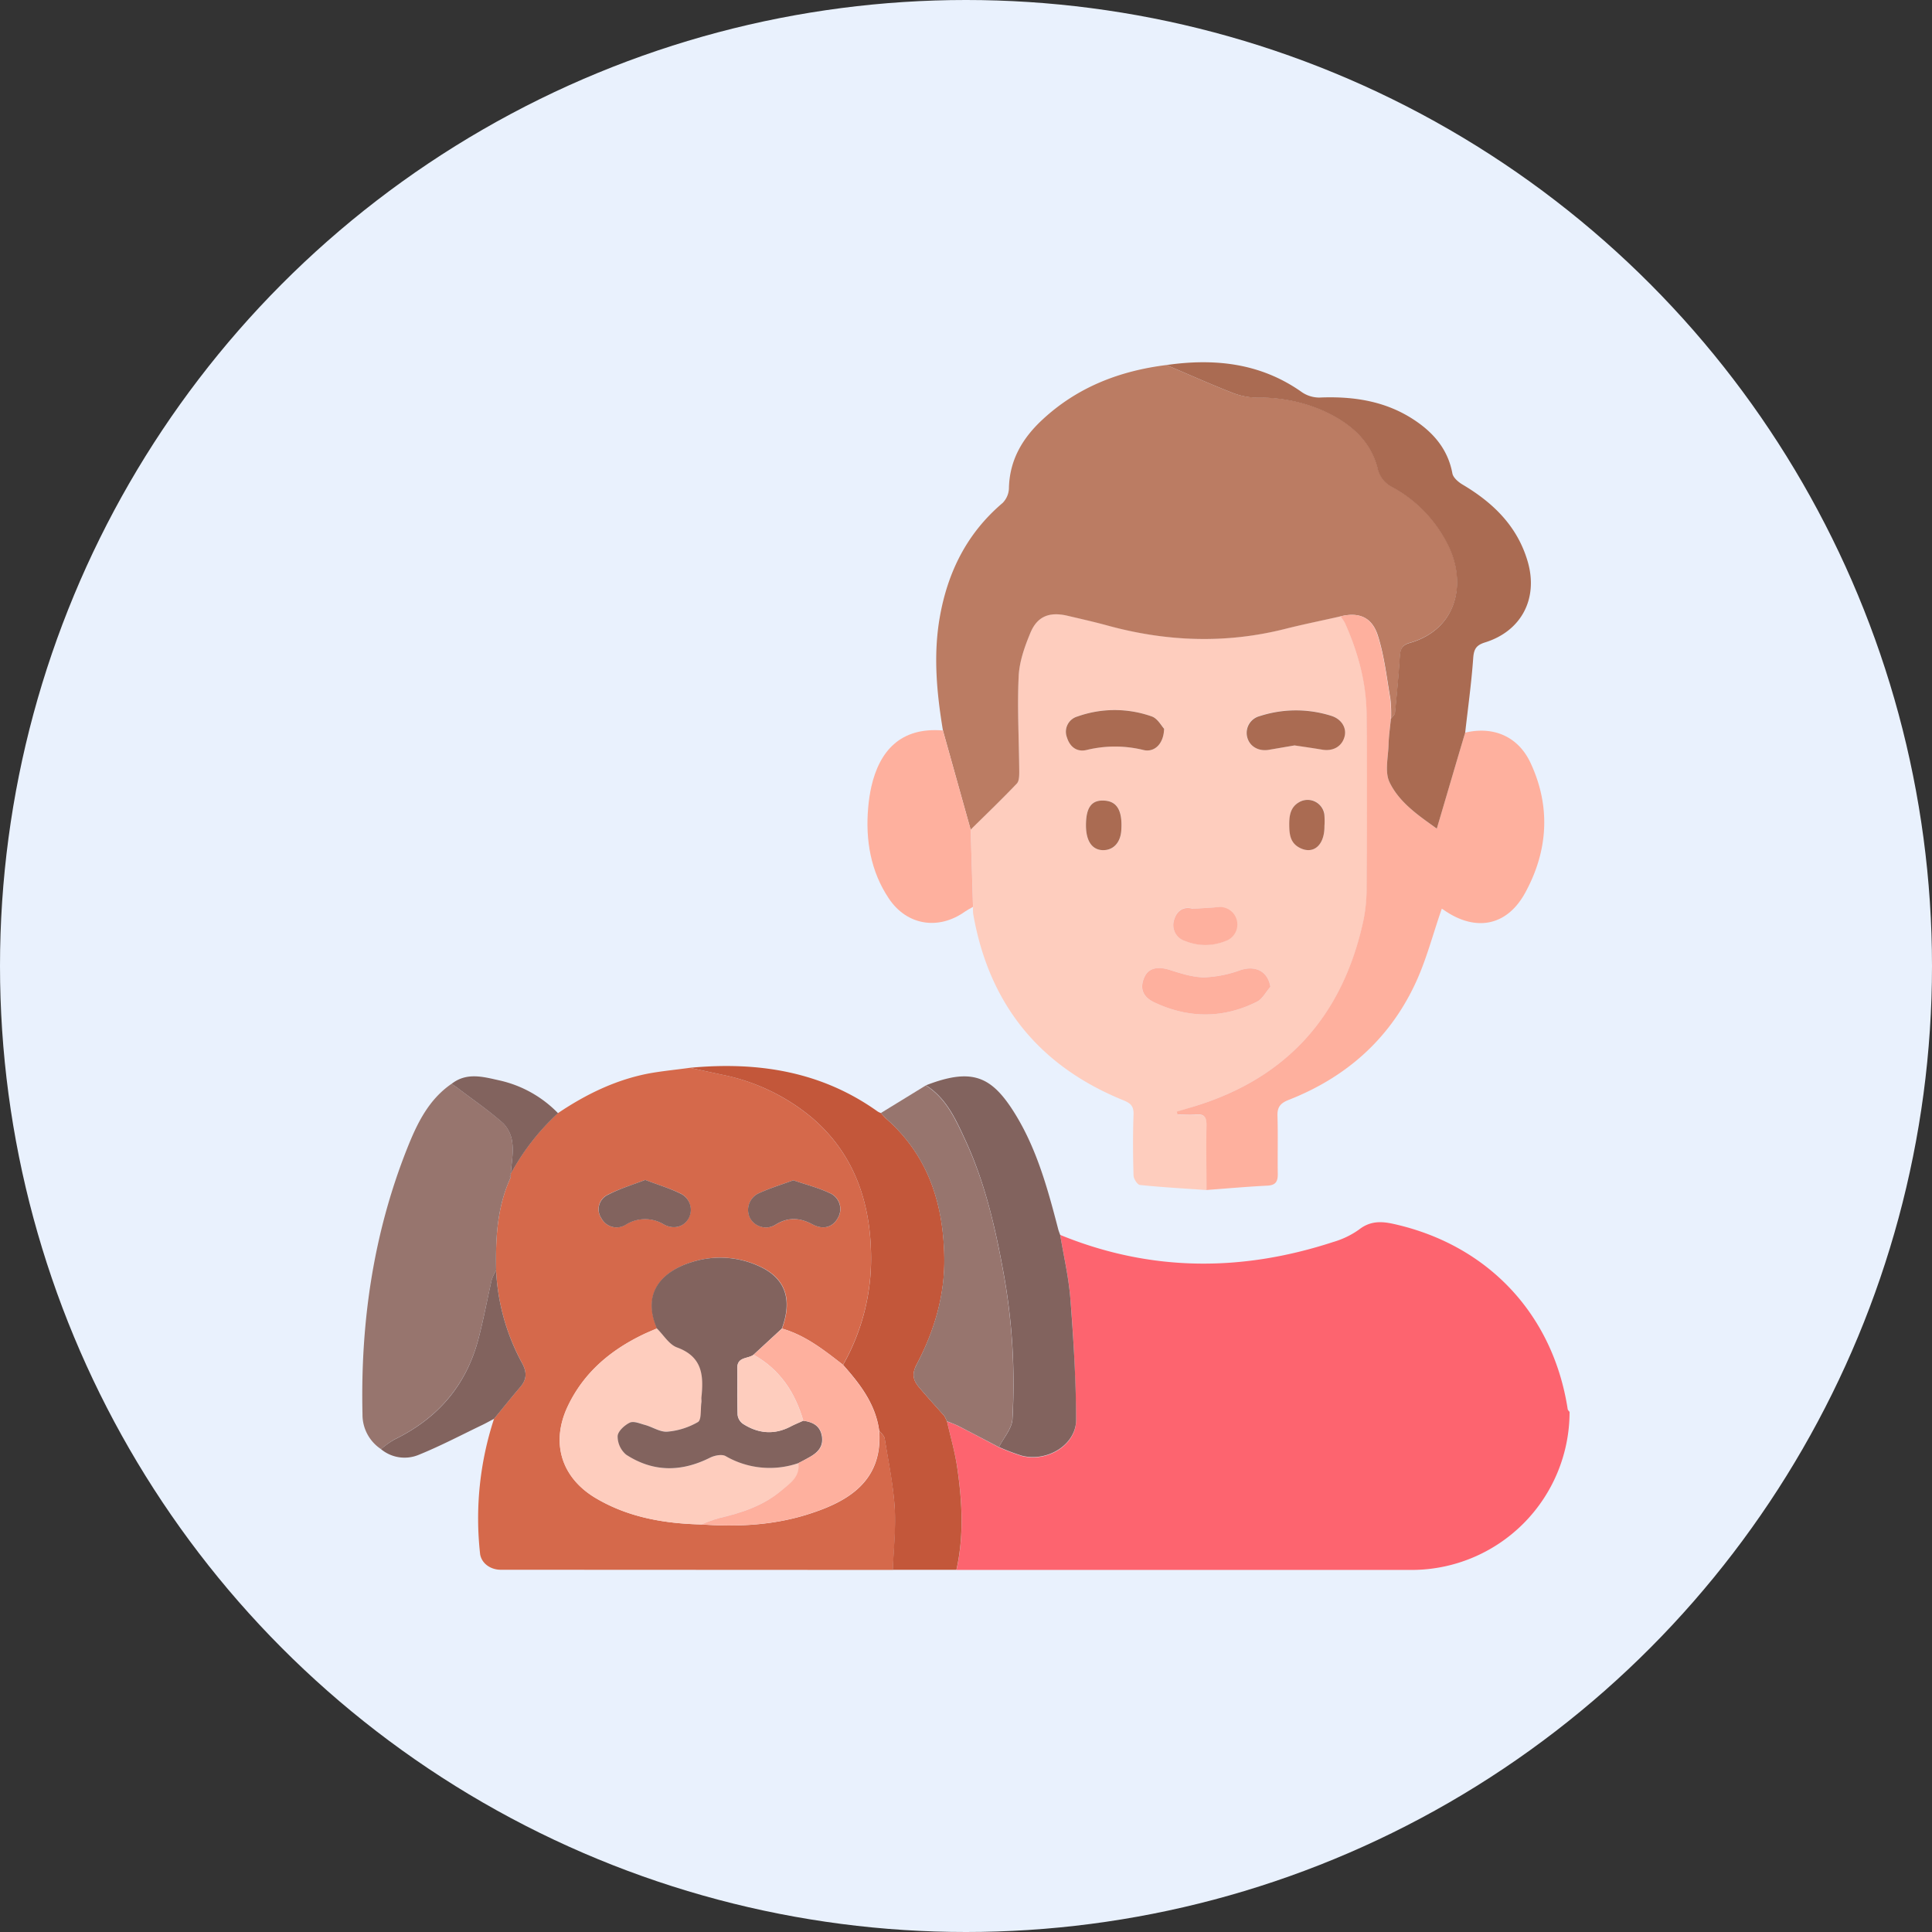 <svg width="32" height="32" viewBox="0 0 32 32" fill="none" xmlns="http://www.w3.org/2000/svg"><rect x="0" y="0" width="32" height="32" fill="#333333" stroke="none"/><circle cx="16" cy="16" r="16" fill="#E9F1FD"/><g clip-path="url(#a)"><path d="M17.56 20.454c1.49.61 2.998.615 4.517.119.156-.045.304-.115.436-.21.187-.145.374-.136.582-.088 1.554.35 2.63 1.497 2.871 3.066.003.016.02.03.031.045a2.617 2.617 0 0 1-2.616 2.617h-7.539c.125-.556.097-1.115.017-1.67-.037-.266-.114-.527-.173-.79.064.026.13.047.19.079.225.114.447.233.67.35.124.055.25.103.38.144.426.108.9-.184.898-.596a27.605 27.605 0 0 0-.096-2.012c-.027-.357-.11-.704-.168-1.054z" fill="#FD646F"/><path d="M8.293 26c-.16 0-.31-.096-.34-.253a5.296 5.296 0 0 1 .23-2.248c.143-.175.284-.351.431-.522.11-.128.118-.24.034-.399a3.566 3.566 0 0 1-.431-1.535c-.01-.522.014-1.043.236-1.528a.157.157 0 0 0 .004-.038.13.13 0 0 0 0-.031c.203-.378.468-.718.783-1.008.465-.313.962-.556 1.516-.66.224-.04.45-.061.672-.092l.526.113c.55.109 1.064.355 1.494.714.701.599.97 1.4.979 2.287a3.563 3.563 0 0 1-.464 1.805c-.313-.243-.621-.488-1.01-.6.178-.48.057-.829-.355-1.023a1.538 1.538 0 0 0-1.118-.084c-.489.146-.858.496-.596 1.104-.066.029-.132.056-.197.086-.556.26-1.011.634-1.28 1.2-.289.603-.112 1.186.462 1.526.54.32 1.136.421 1.753.436.587.042 1.17.014 1.735-.16.638-.198 1.27-.522 1.206-1.395.032.044.083.085.091.133.063.381.142.762.166 1.147.023.34-.018.685-.031 1.028L8.293 26zm4.847-6.451c-.195.072-.386.129-.564.212a.302.302 0 0 0-.156.406.3.3 0 0 0 .432.114c.21-.126.4-.111.605-.002.184.097.342.048.427-.116a.286.286 0 0 0-.147-.405c-.186-.087-.387-.137-.598-.209zm-2.454-.006c-.208.081-.42.144-.612.242a.265.265 0 0 0-.113.395.284.284 0 0 0 .403.104.597.597 0 0 1 .626-.007c.17.095.339.045.418-.104a.3.3 0 0 0-.038-.329.298.298 0 0 0-.091-.072c-.18-.089-.379-.147-.593-.229z" fill="#D5694B"/><path d="M13.964 22.607c.312-.55.472-1.174.464-1.806-.01-.887-.278-1.688-.978-2.287a3.337 3.337 0 0 0-1.495-.714l-.527-.114c1.117-.105 2.173.055 3.11.725a.33.33 0 0 0 .053.025c.03.032.06.068.093.098.692.608.943 1.408.957 2.295.01.626-.166 1.218-.457 1.767-.085.162-.06.264.037.38.137.163.282.32.423.48l.041.085c.059.26.136.521.173.79.08.557.108 1.116-.017 1.67h-1.054c.013-.343.052-.688.032-1.028-.025-.384-.105-.764-.166-1.147-.008-.048-.06-.09-.091-.133-.06-.438-.315-.768-.598-1.087z" fill="#C3573A"/><path d="M19.984 19.711c-.366-.026-.736-.046-1.102-.084-.042-.004-.105-.1-.107-.156-.01-.338-.012-.676 0-1.013.004-.137-.048-.185-.168-.234-1.4-.568-2.229-1.6-2.488-3.088a.723.723 0 0 1-.002-.117l-.04-1.281c.256-.252.516-.501.764-.762.04-.042.04-.133.04-.201-.003-.522-.033-1.049-.01-1.57.012-.246.1-.496.196-.727.114-.274.313-.35.606-.283.228.052.455.104.679.165.976.267 1.955.303 2.94.052.302-.076.607-.137.91-.206a.717.717 0 0 1 .076.112c.216.483.355.987.36 1.518.007.949.004 1.898 0 2.847.002.18-.015.362-.049.54-.332 1.575-1.252 2.626-2.803 3.101l-.29.092.008.047c.102 0 .204.008.305 0 .139-.012.179.044.176.179-.007.354-.002.713-.001 1.07zm1.058-3.366c-.045-.261-.25-.358-.496-.277a1.97 1.97 0 0 1-.597.12c-.193 0-.39-.066-.578-.124-.2-.062-.35-.029-.418.123-.079.18-.03.323.166.414.565.268 1.136.27 1.697-.008.094-.046.152-.164.226-.248zm-1.76-4.278c-.043-.044-.105-.167-.203-.2a1.84 1.84 0 0 0-1.237 0 .262.262 0 0 0-.171.345c.046.15.159.245.325.209.309-.076.631-.076.94 0 .181.048.339-.096.345-.351v-.003zm2.163.277c.15.023.303.044.456.07.183.03.329-.057.369-.225.033-.142-.056-.284-.223-.336-.386-.121-.8-.12-1.184.005a.287.287 0 0 0-.209.347c.038.156.188.242.361.212.142-.022.282-.046.43-.07v-.003zm-1.688 2.706c-.168-.05-.272.047-.31.183a.272.272 0 0 0 .082.296c.027.023.06.041.094.052a.883.883 0 0 0 .682 0 .29.29 0 0 0-.132-.556c-.138.012-.277.018-.416.027v-.002zm2.18-1.372c.005-.065.005-.13 0-.194a.278.278 0 0 0-.288-.237.28.28 0 0 0-.13.038c-.151.086-.165.232-.163.388.003.156.021.287.17.365.227.124.415-.039.41-.357v-.003zm-3.95-.01c0 .261.096.407.276.413.181.005.296-.123.31-.329.02-.31-.063-.47-.257-.49-.228-.025-.33.1-.33.407z" fill="#FECDBE"/><path d="M22.202 10.209c-.303.069-.608.13-.91.206-.985.25-1.964.214-2.94-.052-.225-.062-.453-.113-.679-.166-.292-.066-.492.01-.606.284-.096.23-.184.48-.195.726-.024.521.006 1.047.01 1.57 0 .069 0 .16-.041.202-.248.26-.508.51-.764.762l-.459-1.642c-.104-.626-.162-1.252-.052-1.878.132-.749.451-1.39 1.04-1.89a.362.362 0 0 0 .105-.242c.009-.47.226-.834.558-1.141.579-.537 1.278-.806 2.052-.902.361.153.719.314 1.084.457.133.053.275.08.418.081a2.63 2.63 0 0 1 1.079.209c.428.19.787.472.915.947a.466.466 0 0 0 .24.323c.39.21.709.533.912.927.334.63.19 1.427-.622 1.658-.127.036-.152.111-.16.227-.019.31-.048.618-.079.927-.003.035-.044.066-.067.1.004-.11 0-.22-.012-.329-.061-.353-.101-.715-.209-1.053-.101-.305-.32-.384-.618-.311z" fill="#BB7C63"/><path d="M22.202 10.209c.297-.073.517.006.614.313.11.338.149.7.209 1.053.012.11.016.22.012.329-.014.141-.034.283-.038.425-.006.212-.067.456.016.626.166.345.496.562.782.77.16-.54.314-1.066.47-1.59.47-.112.88.064 1.084.502.339.727.288 1.461-.089 2.15-.306.56-.83.649-1.352.282-.02-.014-.043-.024-.03-.016-.15.427-.26.869-.454 1.271-.433.907-1.148 1.528-2.082 1.894-.14.055-.19.122-.185.268.01.319 0 .637.005.956.002.128-.035.19-.174.196-.336.017-.671.047-1.007.072 0-.358-.006-.715 0-1.072.002-.135-.038-.191-.176-.179-.101.01-.204 0-.306 0l-.009-.047.292-.088c1.553-.475 2.47-1.526 2.803-3.102.034-.178.05-.359.048-.54.005-.949.008-1.898 0-2.847-.005-.53-.143-1.035-.36-1.518a.72.72 0 0 0-.073-.108z" fill="#FEB09E"/><path d="M8.453 19.515c-.222.487-.246 1.004-.235 1.527a.712.712 0 0 0-.071.148c-.078.332-.138.668-.226.998-.203.763-.678 1.308-1.385 1.652-.08.047-.155.101-.225.162a.683.683 0 0 1-.307-.578c-.035-1.513.178-2.987.739-4.4.162-.408.353-.81.737-1.073l.11.077c.25.19.512.37.748.578a.558.558 0 0 1 .149.337c.018.164-.016.334-.028.501a.13.13 0 0 1 0 .032c-.005.003-.014.007-.014.01a.11.11 0 0 0 .008.029z" fill="#97756E"/><path d="M24.268 12.135c-.157.525-.31 1.05-.47 1.59-.287-.208-.617-.424-.783-.769-.083-.173-.021-.417-.016-.626.004-.142.025-.284.039-.425.023-.034.063-.065.067-.1.03-.309.06-.617.079-.927.007-.116.032-.19.16-.227.812-.23.955-1.027.621-1.658a2.197 2.197 0 0 0-.912-.927.463.463 0 0 1-.24-.323c-.127-.475-.487-.757-.915-.947a2.63 2.63 0 0 0-1.079-.209 1.164 1.164 0 0 1-.414-.084c-.365-.143-.723-.304-1.084-.457.796-.114 1.554-.034 2.233.443.086.062.19.095.296.096.579-.025 1.128.06 1.614.398.302.209.522.479.592.858.013.071.1.145.172.187.508.302.908.692 1.077 1.278.175.608-.105 1.148-.71 1.335-.146.046-.183.112-.194.258-.029.413-.087.824-.133 1.236z" fill="#AA6B52"/><path d="M17.56 20.454c.058.35.14.697.168 1.05.052.668.094 1.34.096 2.012 0 .41-.472.703-.898.595a3.414 3.414 0 0 1-.38-.144c.078-.153.214-.303.224-.461a10.237 10.237 0 0 0-.157-2.474c-.134-.73-.305-1.456-.619-2.139-.16-.345-.313-.7-.657-.917.736-.285 1.057-.156 1.41.37.404.608.595 1.301.776 1.997.009.04.024.075.037.111z" fill="#82635E"/><path d="M15.335 17.978c.343.218.497.574.657.917.314.678.486 1.405.62 2.14.152.814.204 1.645.156 2.473-.01.156-.146.308-.223.461-.223-.117-.446-.235-.67-.35-.061-.031-.127-.052-.19-.079l-.041-.084c-.142-.16-.286-.317-.424-.48-.097-.116-.122-.219-.036-.38.29-.55.466-1.14.456-1.767-.014-.887-.264-1.684-.957-2.296-.033-.03-.062-.065-.093-.098l.745-.457z" fill="#97756E"/><path d="M15.617 12.099l.46 1.641.039 1.281c-.046.024-.09.05-.132.077-.438.313-.963.232-1.262-.216-.3-.447-.39-.968-.342-1.507.01-.116.027-.232.052-.345.134-.587.48-.99 1.185-.931z" fill="#FEB09E"/><path d="M6.31 24.002c.07-.06.145-.114.225-.16.71-.345 1.182-.887 1.386-1.652.088-.33.148-.667.225-.999a.71.71 0 0 1 .071-.147c.026.537.173 1.063.431 1.535.084.157.076.271-.034.399-.147.171-.288.348-.431.522-.062.032-.122.066-.185.097-.353.169-.701.353-1.064.5a.61.61 0 0 1-.624-.095zM8.46 19.445c.01-.167.045-.337.027-.501a.56.56 0 0 0-.15-.337c-.235-.208-.496-.388-.747-.578-.036-.027-.074-.052-.11-.077.252-.198.53-.115.797-.056.368.083.703.271.966.542-.316.29-.58.63-.784 1.007z" fill="#82635E"/><path d="M11.62 25.25c-.616-.015-1.213-.116-1.753-.436-.574-.34-.75-.923-.462-1.527.27-.565.724-.939 1.28-1.2.066-.03.132-.057.197-.086.112.11.205.27.338.317.426.152.439.474.4.835v.078c-.014.111.005.283-.056.32-.155.091-.328.146-.507.16-.117.01-.243-.074-.365-.108-.084-.024-.19-.071-.255-.04-.088.04-.2.142-.204.223a.4.4 0 0 0 .14.306c.446.294.913.292 1.388.052.075-.037.197-.063.261-.028a1.456 1.456 0 0 0 1.205.117c.033.229-.144.34-.282.454-.296.25-.658.369-1.031.456-.1.03-.198.065-.293.107z" fill="#FECDBE"/><path d="M13.223 24.234a1.456 1.456 0 0 1-1.205-.117c-.063-.035-.185-.01-.26.028-.476.238-.94.24-1.388-.052a.399.399 0 0 1-.14-.306c.004-.081.116-.183.203-.224.066-.03.171.018.255.04.124.035.25.12.366.11.179-.015.352-.07.507-.16.06-.038.04-.209.056-.321.004-.026 0-.052 0-.078.038-.36.026-.678-.4-.835-.134-.047-.227-.209-.338-.317-.261-.608.107-.958.596-1.103.37-.114.771-.084 1.12.084.412.195.533.544.354 1.023l-.47.434c-.091.07-.27.029-.268.22.003.257-.004.516.005.774a.215.215 0 0 0 .088.149c.251.162.516.187.788.046.068-.036.14-.064.209-.097.163.02.287.086.313.264.025.178-.085.274-.224.349-.052.03-.11.061-.167.089z" fill="#82635E"/><path d="M13.223 24.234c.057-.03.115-.059.172-.09.139-.075.25-.17.224-.349-.027-.179-.152-.244-.313-.263-.137-.47-.387-.85-.824-1.093l.47-.433c.39.112.699.357 1.01.6.28.319.538.649.599 1.088.063.872-.569 1.197-1.207 1.395-.564.174-1.148.202-1.734.16.094-.04.19-.076.289-.104.373-.087.735-.205 1.032-.456.138-.117.314-.226.282-.455z" fill="#FEB09E"/><path d="M13.14 19.549c.208.072.411.122.595.209a.288.288 0 0 1 .148.405c-.085.164-.244.213-.427.116-.205-.11-.397-.124-.605.002a.3.3 0 0 1-.433-.114.303.303 0 0 1 .157-.406c.18-.083.37-.14.565-.212zM10.687 19.543c.214.082.412.14.593.231a.297.297 0 0 1 .13.401c-.08.147-.25.197-.418.104a.597.597 0 0 0-.627.007.286.286 0 0 1-.327-.016.283.283 0 0 1-.075-.088.265.265 0 0 1 .112-.395c.191-.1.401-.163.612-.244zM8.453 19.515a.111.111 0 0 1-.01-.029l.015-.01a.157.157 0 0 1-.005.039z" fill="#82635E"/><path d="M21.042 16.345c-.075.084-.132.202-.226.248-.56.279-1.131.276-1.697.009-.195-.092-.244-.236-.165-.415.067-.152.217-.185.417-.123.189.059.385.124.578.124a1.97 1.97 0 0 0 .597-.12c.246-.08.451.015.496.277z" fill="#FEB09E"/><path d="M19.281 12.07c-.006.255-.164.397-.343.352a1.977 1.977 0 0 0-.94 0c-.166.039-.279-.056-.326-.208a.262.262 0 0 1 .172-.346 1.84 1.84 0 0 1 1.237 0c.094.035.158.158.2.202zM21.445 12.346l-.428.073c-.173.03-.322-.057-.36-.212a.287.287 0 0 1 .208-.346 1.942 1.942 0 0 1 1.184-.005c.167.052.256.194.223.336-.04.167-.186.255-.37.225-.154-.026-.308-.048-.457-.07z" fill="#AA6B52"/><path d="M19.757 15.052c.138-.009.278-.015.417-.028a.29.29 0 0 1 .132.56.882.882 0 0 1-.682 0 .274.274 0 0 1-.177-.348c.038-.136.142-.232.31-.184z" fill="#FEB09E"/><path d="M21.937 13.68c.004.32-.184.482-.414.36-.148-.078-.167-.214-.169-.365-.002-.15.012-.302.163-.388a.28.28 0 0 1 .418.199c.006.065.007.13.002.195zM17.987 13.669c0-.307.101-.432.33-.406.193.022.276.18.255.49-.013.205-.134.333-.309.328-.175-.006-.276-.151-.276-.412z" fill="#AA6B52"/><path d="M12.481 22.44c.437.242.687.625.824 1.092-.071.032-.143.061-.21.096-.272.142-.536.116-.787-.046a.215.215 0 0 1-.089-.149c-.008-.258 0-.516-.005-.774-.003-.19.175-.15.267-.22z" fill="#FECDBE"/></g><defs><clipPath id="a"><path fill="#fff" transform="translate(6 6)" d="M0 0h20v20H0z"/></clipPath></defs></svg>